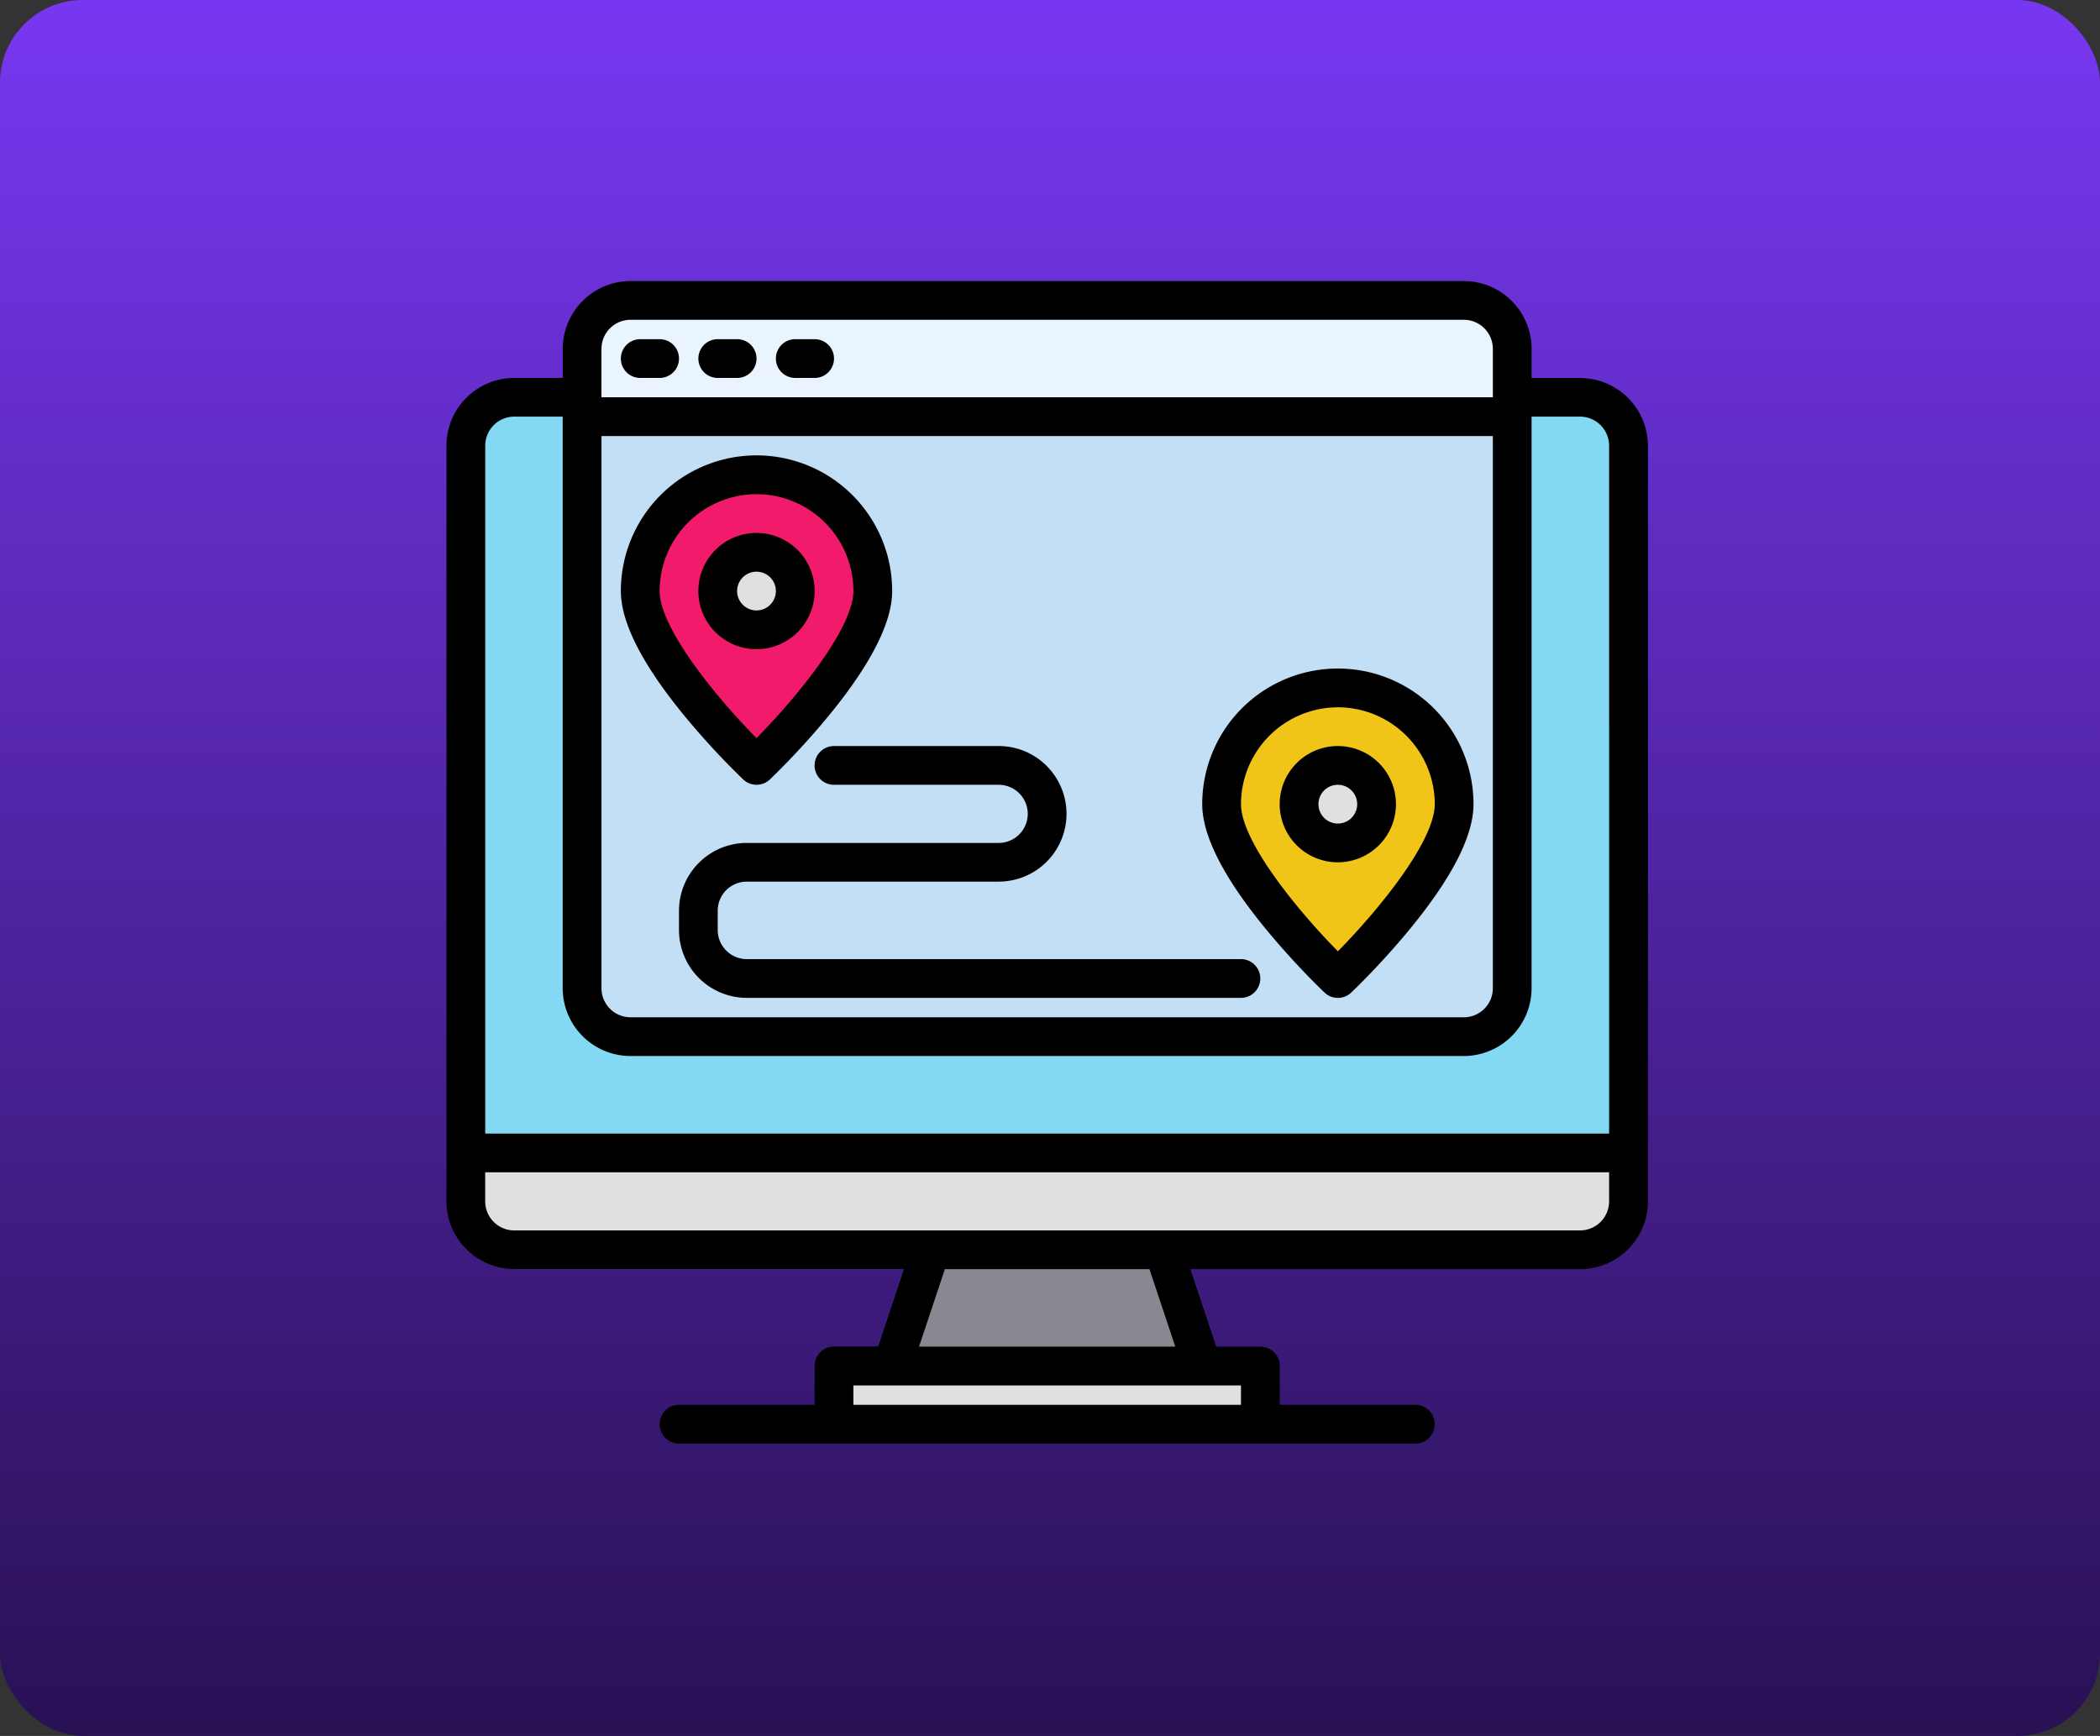 <svg xmlns="http://www.w3.org/2000/svg" xmlns:xlink="http://www.w3.org/1999/xlink" width="127" height="105" viewBox="0 0 127 105">
  <rect x="0" y="0" width="127" height="105" fill="#333333" stroke="none"/>
  <defs>
    <linearGradient id="linear-gradient" x1="0.5" x2="0.5" y2="1" gradientUnits="objectBoundingBox">
      <stop offset="0" stop-color="#7737f0"/>
      <stop offset="1" stop-color="#291155"/>
    </linearGradient>
  </defs>
  <g id="Grupo_1101797" data-name="Grupo 1101797" transform="translate(-1173 -3008)">
    <rect id="Rectángulo_402949" data-name="Rectángulo 402949" width="127" height="105" rx="5" transform="translate(1173 3008)" fill="url(#linear-gradient)"/>
    <g id="location_3233033" transform="translate(1192 3009)">
      <g id="Grupo_1101795" data-name="Grupo 1101795" transform="translate(9.172 17.172)">
        <g id="Grupo_1101794" data-name="Grupo 1101794" transform="translate(0 5.859)">
          <path id="Trazado_877584" data-name="Trazado 877584" d="M86.313,66.93V109.7H16V66.93A2.929,2.929,0,0,1,18.93,64H83.384A2.929,2.929,0,0,1,86.313,66.93Z" transform="translate(-16 -64)" fill="#83d8f4"/>
          <path id="Trazado_877585" data-name="Trazado 877585" d="M86.313,376v2.93a2.929,2.929,0,0,1-2.93,2.93H18.93A2.929,2.929,0,0,1,16,378.93V376Z" transform="translate(-16 -330.296)" fill="#e0e0e2"/>
          <path id="Trazado_877586" data-name="Trazado 877586" d="M210.75,423.031H192L194.344,416h14.063Z" transform="translate(-166.218 -364.437)" fill="#898890"/>
          <path id="Trazado_877587" data-name="Trazado 877587" d="M168,464h25.782v3.516H168Z" transform="translate(-145.734 -405.405)" fill="#e0e0e2"/>
        </g>
        <path id="Trazado_877588" data-name="Trazado 877588" d="M120.251,72v34.571a2.929,2.929,0,0,1-2.93,2.93H66.93a2.929,2.929,0,0,1-2.93-2.93V72Z" transform="translate(-56.969 -64.969)" fill="#c2dff6"/>
        <path id="Trazado_877589" data-name="Trazado 877589" d="M102.063,103.031c0,3.883-7.031,10.547-7.031,10.547S88,106.915,88,103.031a7.031,7.031,0,0,1,14.063,0Z" transform="translate(-77.453 -85.453)" fill="#f21a6a"/>
        <path id="Trazado_877590" data-name="Trazado 877590" d="M120.251,26.93v4.1H64v-4.1A2.929,2.929,0,0,1,66.93,24h50.391A2.929,2.929,0,0,1,120.251,26.93Z" transform="translate(-56.969 -24)" fill="#e9f4ff"/>
        <circle id="Elipse_11633" data-name="Elipse 11633" cx="3" cy="3" r="3" transform="translate(14.695 14.828)" fill="#e0e0e2"/>
        <path id="Trazado_877591" data-name="Trazado 877591" d="M342.063,191.031c0,3.883-7.031,10.547-7.031,10.547S328,194.915,328,191.031a7.031,7.031,0,0,1,14.063,0Z" transform="translate(-282.296 -160.562)" fill="#f0c518"/>
        <ellipse id="Elipse_11634" data-name="Elipse 11634" cx="3" cy="2" rx="3" ry="2" transform="translate(49.695 28.828)" fill="#e0e0e2"/>
      </g>
      <g id="Grupo_1101796" data-name="Grupo 1101796" transform="translate(8 16)">
        <path id="Trazado_877592" data-name="Trazado 877592" d="M76.556,21.859h-2.93V20.1a4.106,4.106,0,0,0-4.1-4.1H19.133a4.106,4.106,0,0,0-4.1,4.1v1.758H12.1a4.106,4.106,0,0,0-4.1,4.1v45.7a4.106,4.106,0,0,0,4.1,4.1h23.57l-1.563,4.688h-2.67a1.172,1.172,0,0,0-1.172,1.172V83.97h-8.2a1.172,1.172,0,0,0,0,2.344H66.595a1.172,1.172,0,0,0,0-2.344h-8.2V81.626a1.172,1.172,0,0,0-1.172-1.172h-2.67l-1.563-4.688h23.57a4.106,4.106,0,0,0,4.1-4.1v-45.7a4.106,4.106,0,0,0-4.1-4.1ZM17.375,20.1a1.759,1.759,0,0,1,1.758-1.758H69.524A1.759,1.759,0,0,1,71.282,20.1v2.93H17.375Zm0,5.274H71.282v33.4a1.759,1.759,0,0,1-1.758,1.758H19.133a1.759,1.759,0,0,1-1.758-1.758ZM56.048,82.8V83.97H32.61V82.8ZM36.579,80.454l1.563-4.688H50.515l1.563,4.688Zm41.734-8.789a1.759,1.759,0,0,1-1.758,1.758H12.1a1.759,1.759,0,0,1-1.758-1.758V69.907h67.97Zm0-4.1H10.344v-41.6A1.759,1.759,0,0,1,12.1,24.2h2.93V58.774a4.106,4.106,0,0,0,4.1,4.1H69.524a4.106,4.106,0,0,0,4.1-4.1V24.2h2.93a1.759,1.759,0,0,1,1.758,1.758Z" transform="translate(-8 -16)"/>
        <path id="Trazado_877593" data-name="Trazado 877593" d="M82.344,40H81.172a1.172,1.172,0,1,0,0,2.344h1.172a1.172,1.172,0,0,0,0-2.344Z" transform="translate(-69.453 -36.484)"/>
        <path id="Trazado_877594" data-name="Trazado 877594" d="M114.344,40h-1.172a1.172,1.172,0,0,0,0,2.344h1.172a1.172,1.172,0,0,0,0-2.344Z" transform="translate(-96.765 -36.484)"/>
        <path id="Trazado_877595" data-name="Trazado 877595" d="M146.344,40h-1.172a1.172,1.172,0,0,0,0,2.344h1.172a1.172,1.172,0,0,0,0-2.344Z" transform="translate(-124.078 -36.484)"/>
        <path id="Trazado_877596" data-name="Trazado 877596" d="M119.031,123.516a3.516,3.516,0,1,0-3.516,3.516A3.516,3.516,0,0,0,119.031,123.516Zm-4.688,0a1.172,1.172,0,1,1,1.172,1.172,1.172,1.172,0,0,1-1.172-1.172Z" transform="translate(-96.765 -104.765)"/>
        <path id="Trazado_877597" data-name="Trazado 877597" d="M87.4,107.6a1.172,1.172,0,0,0,1.612,0,46.679,46.679,0,0,0,3.617-3.927c2.508-3.069,3.779-5.583,3.779-7.471A8.2,8.2,0,1,0,80,96.2c0,1.888,1.272,4.4,3.78,7.471A46.679,46.679,0,0,0,87.4,107.6ZM88.2,90.344A5.866,5.866,0,0,1,94.063,96.2c0,2.214-3.318,6.324-5.859,8.9-2.542-2.578-5.859-6.687-5.859-8.9A5.866,5.866,0,0,1,88.2,90.344Z" transform="translate(-69.453 -77.453)"/>
        <path id="Trazado_877598" data-name="Trazado 877598" d="M359.031,211.516a3.516,3.516,0,1,0-3.516,3.516,3.516,3.516,0,0,0,3.516-3.516Zm-4.688,0a1.172,1.172,0,1,1,1.172,1.172A1.172,1.172,0,0,1,354.344,211.516Z" transform="translate(-301.609 -179.875)"/>
        <path id="Trazado_877599" data-name="Trazado 877599" d="M327.4,195.6a1.172,1.172,0,0,0,1.612,0,46.676,46.676,0,0,0,3.617-3.927c2.508-3.069,3.779-5.583,3.779-7.471a8.2,8.2,0,1,0-16.406,0c0,1.888,1.272,4.4,3.78,7.471A46.683,46.683,0,0,0,327.4,195.6Zm.806-17.257a5.866,5.866,0,0,1,5.859,5.859c0,2.214-3.318,6.324-5.859,8.9-2.542-2.578-5.859-6.687-5.859-8.9A5.866,5.866,0,0,1,328.2,178.344Z" transform="translate(-274.296 -152.562)"/>
        <path id="Trazado_877600" data-name="Trazado 877600" d="M112.2,209.172a1.172,1.172,0,0,0,1.172,1.172h9.961a1.758,1.758,0,1,1,0,3.516H108.1a4.106,4.106,0,0,0-4.1,4.1v1.172a4.106,4.106,0,0,0,4.1,4.1h29.883a1.172,1.172,0,1,0,0-2.344H108.1a1.76,1.76,0,0,1-1.758-1.758v-1.172A1.76,1.76,0,0,1,108.1,216.2h15.235a4.1,4.1,0,1,0,0-8.2h-9.961A1.172,1.172,0,0,0,112.2,209.172Z" transform="translate(-89.937 -179.875)"/>
      </g>
    </g>
  </g>
</svg>
